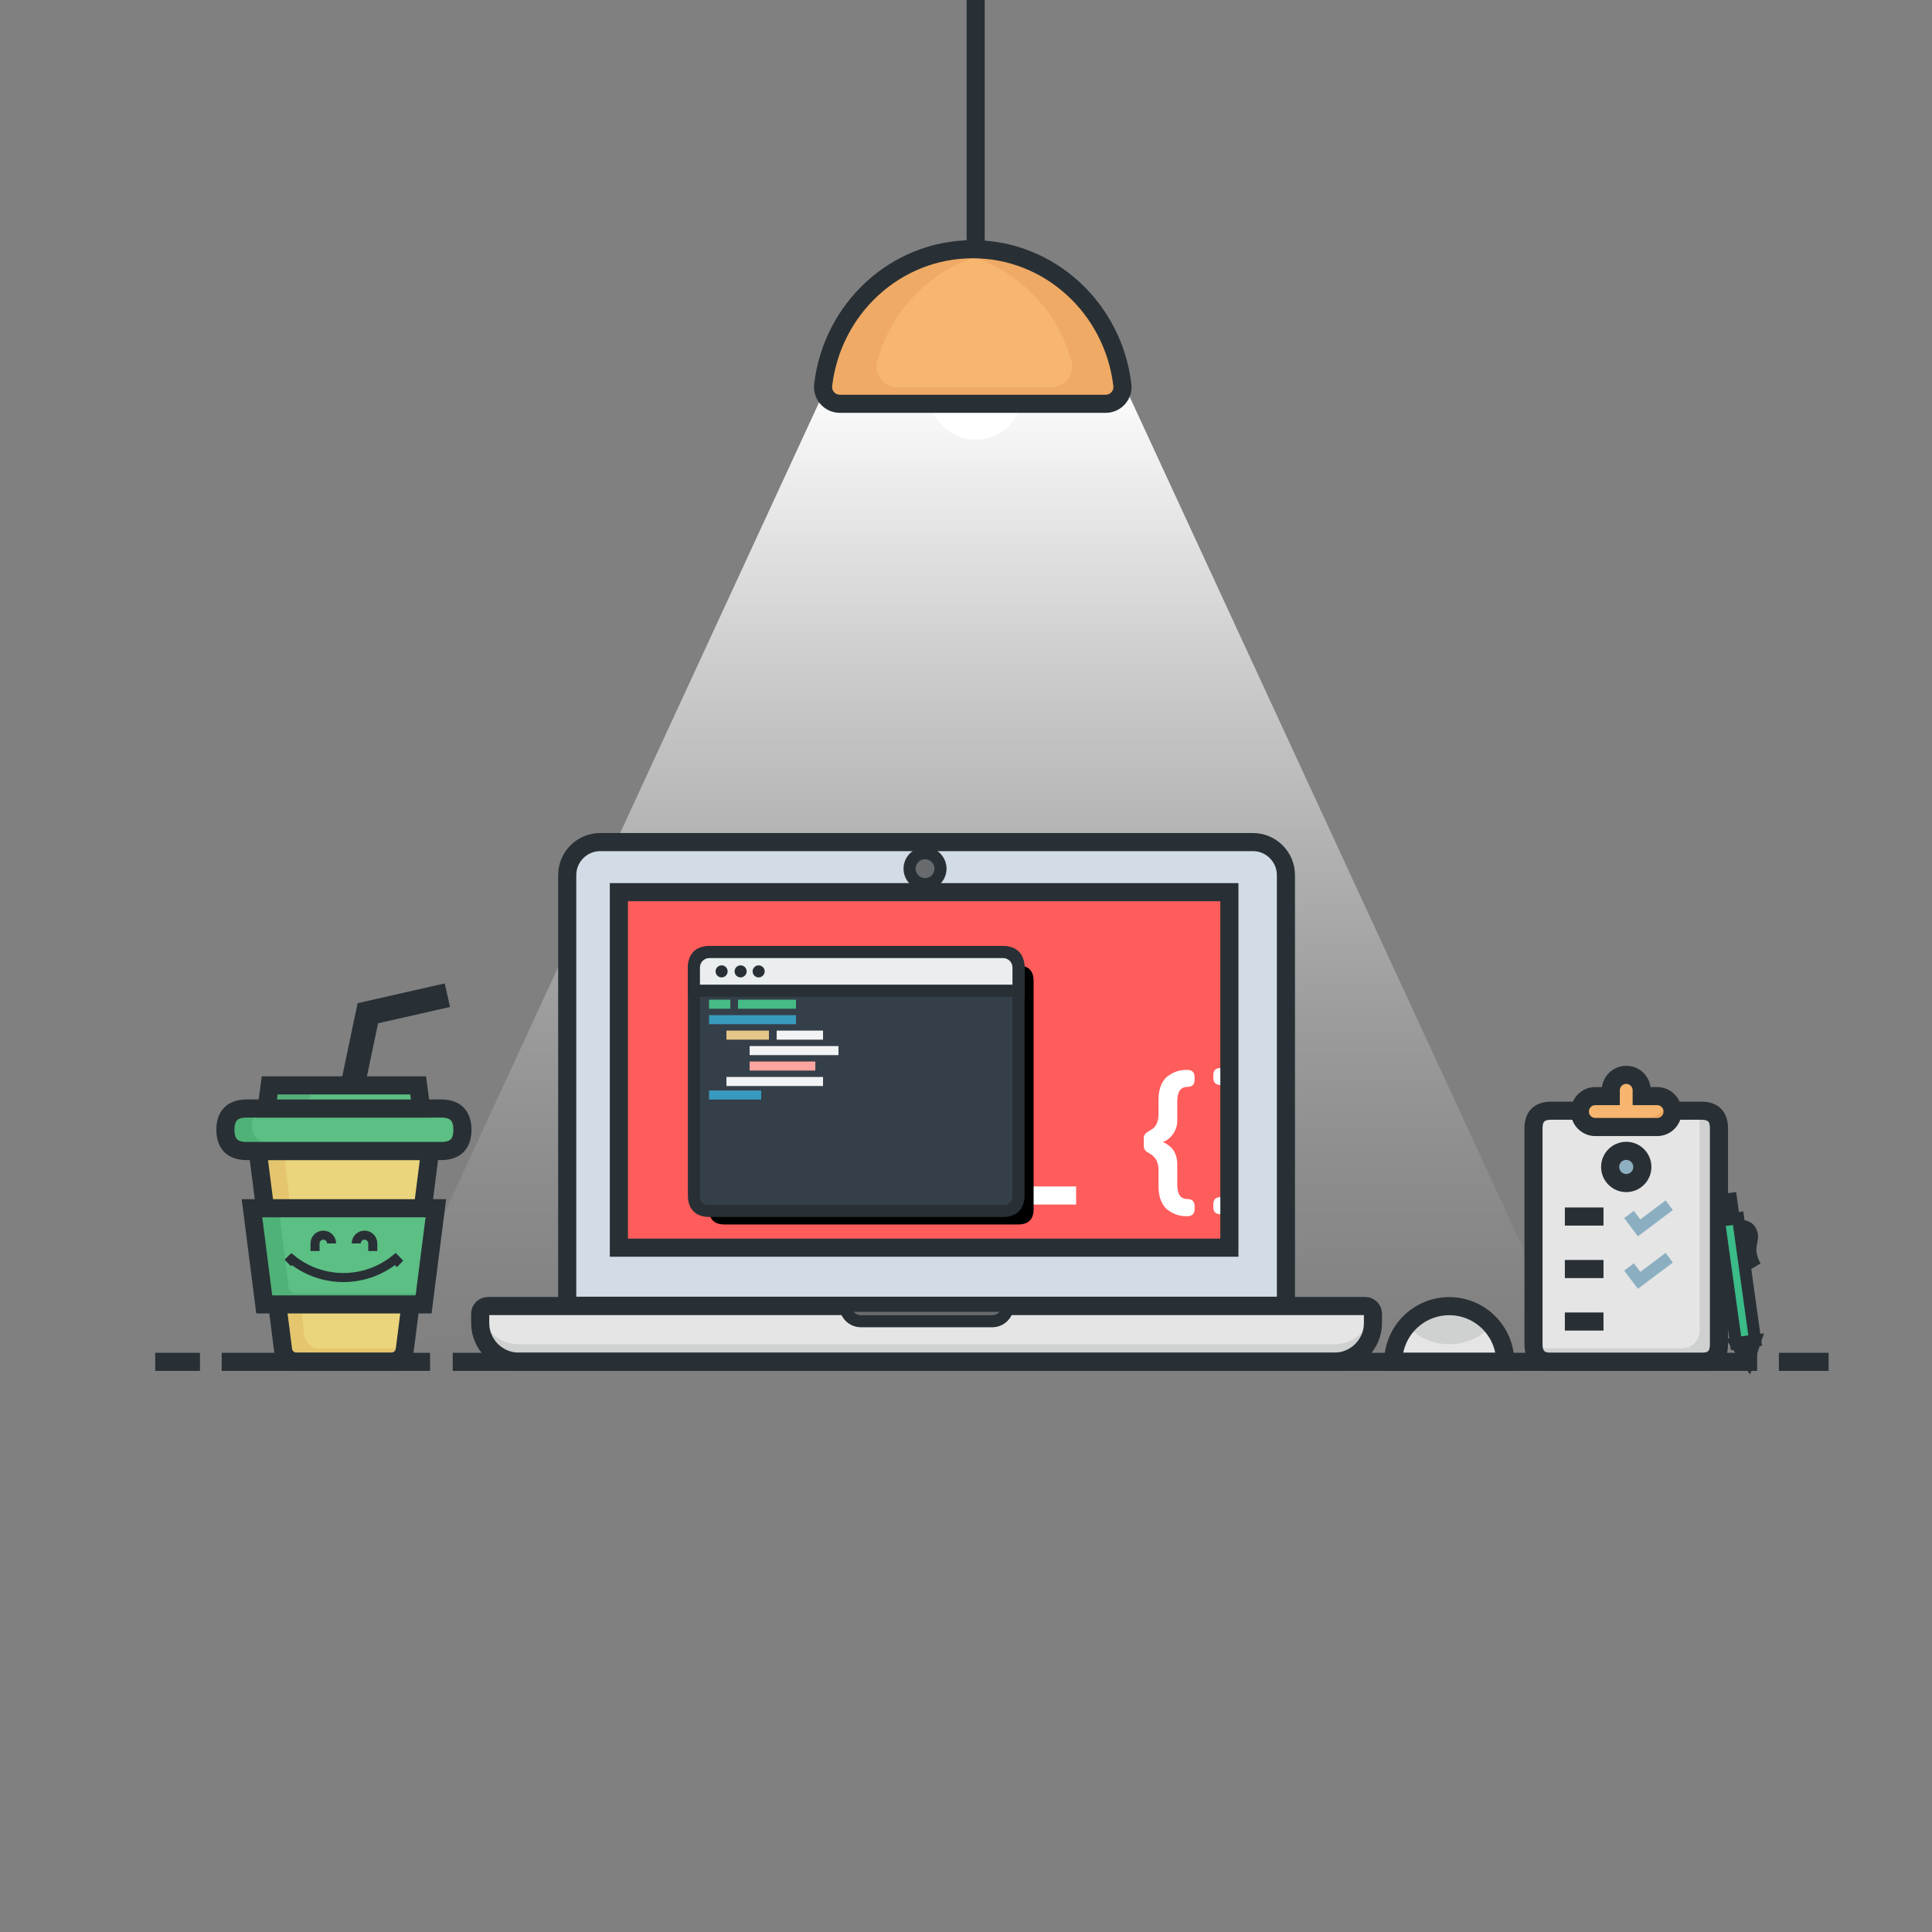 <?xml version="1.0" encoding="UTF-8" standalone="no"?>
<!DOCTYPE svg PUBLIC "-//W3C//DTD SVG 1.1//EN" "http://www.w3.org/Graphics/SVG/1.1/DTD/svg11.dtd">
<svg version="1.1" xmlns="http://www.w3.org/2000/svg" xmlns:xlink="http://www.w3.org/1999/xlink" preserveAspectRatio="xMidYMid meet" viewBox="0 0 640 640" width="640" height="640"><rect x="0" y="0" width="640" height="640" fill="#808080" stroke="none"/><defs><path d="M125.47 449L273.29 129.07L373.12 129.07L520.94 449L520.94 449L125.47 449Z" id="b2zkYnB7VE"></path><linearGradient id="gradientb34GH8ijOW" gradientUnits="userSpaceOnUse" x1="323.2" y1="124.62" x2="323.2" y2="460.29"><stop style="stop-color: #ffffff;stop-opacity: 1" offset="0%"></stop><stop style="stop-color: #ffffff;stop-opacity: 0.864" offset="9.3%"></stop><stop style="stop-color: #ffffff;stop-opacity: 0.605" offset="28.4%"></stop><stop style="stop-color: #ffffff;stop-opacity: 0.389" offset="46.6%"></stop><stop style="stop-color: #ffffff;stop-opacity: 0.221" offset="63.3%"></stop><stop style="stop-color: #ffffff;stop-opacity: 0.1" offset="78.4%"></stop><stop style="stop-color: #ffffff;stop-opacity: 0.026" offset="91.1%"></stop><stop style="stop-color: #ffffff;stop-opacity: 0" offset="100%"></stop></linearGradient><path d="" id="aGFFiH9D1"></path><path d="" id="a3XRGY7Tjp"></path><path d="M116.84 359.54L121.85 335.65L148.2 329.67" id="a8Oajx0QWC"></path><path d="M415.03 278.95C421.07 278.95 425.98 283.85 425.98 289.9C425.98 299.41 425.98 346.96 425.98 432.55L187.9 432.55C187.9 346.96 187.9 299.41 187.9 289.9C187.9 283.85 192.8 278.95 198.85 278.95C198.85 278.95 393.41 278.95 415.03 278.95Z" id="a15l8uHvm"></path><path d="M415.03 278.95C421.07 278.95 425.98 283.85 425.98 289.9C425.98 299.41 425.98 346.96 425.98 432.55L187.9 432.55C187.9 346.96 187.9 299.41 187.9 289.9C187.9 283.85 192.8 278.95 198.85 278.95C198.85 278.95 393.41 278.95 415.03 278.95Z" id="a1yMMNXBxx"></path><path d="M408.06 414.81C408.06 414.81 408.06 414.81 408.06 414.81C286.71 414.81 219.3 414.81 205.82 414.81C205.82 414.81 205.82 414.81 205.82 414.81C205.82 344.15 205.82 304.9 205.82 297.05C205.82 297.05 205.82 297.05 205.82 297.05C327.16 297.05 394.58 297.05 408.06 297.05C408.06 297.05 408.06 297.05 408.06 297.05C408.06 367.7 408.06 406.96 408.06 414.81Z" id="e1miLCKxX"></path><path d="M323.2 396.02L356.48 396.02" id="n56xOC0hsE"></path><path d="M407.25 361.43C407.25 360.69 407.25 354.83 407.25 354.09C406.55 353.89 405.82 353.78 405.09 353.78C405.01 353.78 404.41 353.78 404.34 353.78C402.73 353.78 401.92 354.58 401.92 356.19C401.92 356.71 401.92 357 401.92 357.06C401.92 358.61 402.73 359.41 404.34 359.41C405.66 359.33 406.86 360.16 407.25 361.43Z" id="d1iSrpBGZN"></path><path d="M407.25 394.56C406.85 395.81 405.65 396.64 404.34 396.55C402.73 396.55 401.92 397.36 401.92 398.97C401.92 399.48 401.92 399.77 401.92 399.83C401.92 401.44 402.73 402.24 404.34 402.24C404.79 402.24 405.04 402.24 405.09 402.24C405.82 402.24 406.55 402.14 407.25 401.93C407.25 400.45 407.25 396.03 407.25 394.56Z" id="a1LL9uyMbD"></path><path d="M407.25 413.3C407.25 413.3 407.25 413.3 407.25 413.3C285.91 413.3 218.49 413.3 205.01 413.3C205.01 413.3 205.01 413.3 205.01 413.3C205.01 342.65 205.01 303.39 205.01 295.54C205.01 295.54 205.01 295.54 205.01 295.54C326.35 295.54 393.77 295.54 407.25 295.54C407.25 295.54 407.25 295.54 407.25 295.54C407.25 366.2 407.25 405.45 407.25 413.3Z" id="aQdTEOkHu"></path><path d="M452.25 432.64C453.67 432.64 454.81 433.79 454.81 435.2C454.81 435.51 454.81 437.96 454.81 438.27C454.81 445.34 449.08 451.07 442.01 451.07C415 451.07 198.88 451.07 171.87 451.07C164.8 451.07 159.07 445.34 159.07 438.27C159.07 437.96 159.07 435.51 159.07 435.2C159.07 433.79 160.21 432.64 161.63 432.64C219.75 432.64 423.19 432.64 452.25 432.64Z" id="bXY7biye"></path><path d="M171.86 445.3C165.52 445.3 160.14 440.65 159.22 434.37C159.12 434.63 159.07 434.92 159.07 435.2C159.07 435.51 159.07 437.96 159.07 438.27C159.07 445.34 164.8 451.07 171.87 451.07C171.87 451.07 171.87 451.07 171.87 451.07C198.88 451.07 415 451.07 442.01 451.07C449.08 451.07 454.81 445.34 454.81 438.27C454.81 437.96 454.81 435.51 454.81 435.2C454.81 434.92 454.76 434.63 454.66 434.37C453.74 440.65 448.36 445.3 442.01 445.3C387.98 445.3 198.88 445.3 171.86 445.3Z" id="ca5CiwCuw"></path><path d="M452.25 432.64C453.67 432.64 454.81 433.79 454.81 435.2C454.81 435.51 454.81 437.96 454.81 438.27C454.81 445.34 449.08 451.07 442.01 451.07C415 451.07 198.88 451.07 171.87 451.07C164.8 451.07 159.07 445.34 159.07 438.27C159.07 437.96 159.07 435.51 159.07 435.2C159.07 433.79 160.21 432.64 161.63 432.64C219.75 432.64 423.19 432.64 452.25 432.64Z" id="i3AbLIeM3l"></path><path d="M333.82 432.55C333.82 432.55 333.82 432.55 333.82 432.55C333.82 435.37 331.53 437.67 328.7 437.67C324.35 437.67 289.53 437.67 285.18 437.67C282.35 437.67 280.06 435.37 280.06 432.55C280.06 432.55 280.06 432.55 280.06 432.55L333.82 432.55Z" id="a3Mj8TIXUw"></path><path d="M333.82 432.55C333.82 432.55 333.82 432.55 333.82 432.55C333.82 435.37 331.53 437.67 328.7 437.67C324.35 437.67 289.53 437.67 285.18 437.67C282.35 437.67 280.06 435.37 280.06 432.55C280.06 432.55 280.06 432.55 280.06 432.55L333.82 432.55Z" id="b5vLOUxN9"></path><path d="M306.43 282.64C303.61 282.64 301.31 284.93 301.31 287.76C301.31 290.58 303.61 292.88 306.43 292.88C309.26 292.88 311.55 290.58 311.55 287.76C311.55 284.93 309.26 282.64 306.43 282.64Z" id="bfBoTXUl"></path><path d="M306.43 282.64C303.61 282.64 301.31 284.93 301.31 287.76C301.31 290.58 303.61 292.88 306.43 292.88C309.26 292.88 311.55 290.58 311.55 287.76C311.55 284.93 309.26 282.64 306.43 282.64Z" id="a3KckbKfFw"></path><path d="M129.64 451.06C131.89 451.06 133.79 449.39 134.08 447.15C134.64 442.76 137.44 420.81 142.47 381.29L85.38 381.29C90.41 420.81 93.21 442.76 93.77 447.15C94.06 449.39 95.96 451.06 98.21 451.06C104.5 451.06 126.49 451.06 129.64 451.06Z" id="b1cp1k9YX2"></path><path d="M94.11 381.3C98.11 417.79 100.33 438.06 100.77 442.12C101.05 444.71 103.24 446.67 105.85 446.67C107.74 446.67 117.17 446.67 134.14 446.67C134.11 446.96 134.09 447.12 134.08 447.15C133.8 449.39 131.89 451.06 129.64 451.06C126.5 451.06 101.36 451.06 98.22 451.06C95.96 451.06 94.06 449.39 93.77 447.15C93.21 442.76 90.41 420.81 85.38 381.3L94.11 381.3Z" id="d13AJrNRZK"></path><path d="M129.64 451.06C131.89 451.06 133.79 449.39 134.08 447.15C134.64 442.76 137.44 420.81 142.47 381.29L85.38 381.29C90.41 420.81 93.21 442.76 93.77 447.15C94.06 449.39 95.96 451.06 98.21 451.06C104.5 451.06 126.49 451.06 129.64 451.06Z" id="cnRExMc0u"></path><path d="M144.38 400.25L83.47 400.25L87.53 432.1L140.32 432.1L140.32 432.1L144.38 400.25Z" id="c1cIdWFjGj"></path><path d="M144.38 400.25L83.47 400.25L87.53 432.1L140.32 432.1L140.32 432.1L144.38 400.25Z" id="ah3sfexIs"></path><path d="M140.07 428.42L143.47 400.25L92.39 400.25C94.28 415.82 95.32 424.46 95.53 426.19C95.69 427.47 96.77 428.42 98.05 428.42C103.66 428.42 117.66 428.42 140.07 428.42Z" id="e3Ck7JYnFA"></path><path d="M144.38 400.25L83.47 400.25L87.53 432.1L140.32 432.1L140.32 432.1L144.38 400.25Z" id="ahuoN9mLG"></path><path d="M81.71 381.29C77.01 381.29 74.67 378.95 74.67 374.25C74.67 374.25 74.67 374.25 74.67 374.25C74.67 369.56 77.01 367.21 81.71 367.21C120.37 367.21 141.85 367.21 146.14 367.21C150.83 367.21 153.18 369.56 153.18 374.25C153.18 374.25 153.18 374.25 153.18 374.25C153.18 378.95 150.83 381.29 146.14 381.29C107.48 381.29 86 381.29 81.71 381.29Z" id="cRWW07GRu"></path><path d="M81.71 381.29C77.01 381.29 74.67 378.95 74.67 374.25C74.67 374.25 74.67 374.25 74.67 374.25C74.67 369.56 77.01 367.21 81.71 367.21C120.37 367.21 141.85 367.21 146.14 367.21C150.83 367.21 153.18 369.56 153.18 374.25C153.18 374.25 153.18 374.25 153.18 374.25C153.18 378.95 150.83 381.29 146.14 381.29C107.48 381.29 86 381.29 81.71 381.29Z" id="a3ej7iOXM"></path><path d="M88.99 378.25C85.31 378.25 83.47 376.41 83.47 372.73C83.47 372.73 83.47 372.73 83.47 372.73C83.47 369.05 85.31 367.21 88.99 367.21C124.19 367.21 143.75 367.21 147.66 367.21C151.34 367.21 153.18 369.05 153.18 372.73C153.18 372.73 153.18 372.73 153.18 372.73C153.18 376.41 151.34 378.25 147.66 378.25C112.46 378.25 92.9 378.25 88.99 378.25Z" id="kbzUbkOYy"></path><path d="M81.71 381.29C77.01 381.29 74.67 378.95 74.67 374.25C74.67 374.25 74.67 374.25 74.67 374.25C74.67 369.56 77.01 367.21 81.71 367.21C120.37 367.21 141.85 367.21 146.14 367.21C150.83 367.21 153.18 369.56 153.18 374.25C153.18 374.25 153.18 374.25 153.18 374.25C153.18 378.95 150.83 381.29 146.14 381.29C107.48 381.29 86 381.29 81.71 381.29Z" id="bjKZy181p"></path><path d="M139.52 367.22L138.51 359.54L89.34 359.54L88.32 367.22L88.32 367.22L139.52 367.22Z" id="c2anHXdH09"></path><path d="M104.36 359.54L100.8 367.22L88.32 367.22L89.34 359.54L89.34 359.54L104.36 359.54Z" id="cftiFZOFO"></path><path d="M139.52 367.22L138.51 359.54L89.34 359.54L88.32 367.22L88.32 367.22L139.52 367.22Z" id="ahpI2epFt"></path><path d="" id="am8Cap5sz"></path><path d="M461.53 451.13C461.59 440.88 469.94 432.62 480.19 432.68C490.35 432.74 498.57 440.97 498.63 451.13C491.21 451.13 468.95 451.13 461.53 451.13Z" id="croqmoLmZ"></path><path d="M494.14 439.04C487.47 431.27 475.77 430.38 468 437.05C467.29 437.66 466.63 438.32 466.01 439.04C469.58 443.05 474.71 445.32 480.08 445.27C485.45 445.32 490.58 443.05 494.14 439.04Z" id="a2BXG8DjIZ"></path><path d="M461.53 451.13C461.59 440.88 469.94 432.62 480.19 432.68C490.35 432.74 498.57 440.97 498.63 451.13C491.21 451.13 468.95 451.13 461.53 451.13Z" id="b2yxNq9Hwl"></path><path d="M337.28 319.86C340.7 319.86 342.4 321.57 342.4 324.98C342.4 370.29 342.4 395.46 342.4 400.49C342.4 403.91 340.7 405.62 337.28 405.62C278.92 405.62 246.49 405.62 240.01 405.62C236.59 405.62 234.88 403.91 234.88 400.49C234.88 355.19 234.88 330.02 234.88 324.98C234.88 321.57 236.59 319.86 240.01 319.86C298.37 319.86 330.79 319.86 337.28 319.86Z" id="b8mSwQ2Sk"></path><path d="M332.27 315.38C335.68 315.38 337.39 317.09 337.39 320.5C337.39 365.81 337.39 390.98 337.39 396.01C337.39 399.43 335.68 401.14 332.27 401.14C273.9 401.14 241.48 401.14 235 401.14C231.58 401.14 229.87 399.43 229.87 396.01C229.87 350.71 229.87 325.54 229.87 320.5C229.87 317.09 231.58 315.38 235 315.38C293.36 315.38 325.78 315.38 332.27 315.38Z" id="e2VfD2OuJ3"></path><path d="M332.27 315.38C335.68 315.38 337.39 317.09 337.39 320.5C337.39 365.81 337.39 390.98 337.39 396.01C337.39 399.43 335.68 401.14 332.27 401.14C273.9 401.14 241.48 401.14 235 401.14C231.58 401.14 229.87 399.43 229.87 396.01C229.87 350.71 229.87 325.54 229.87 320.5C229.87 317.09 231.58 315.38 235 315.38C293.36 315.38 325.78 315.38 332.27 315.38Z" id="c2QeX2bkm2"></path><path d="M332.27 315.38C335.1 315.38 337.39 317.67 337.39 320.5C337.39 320.5 337.39 320.5 337.39 320.5C337.39 321.02 337.39 323.57 337.39 328.18L229.87 328.18C229.87 323.57 229.87 321.02 229.87 320.5C229.87 317.67 232.17 315.38 235 315.38C235 315.38 322.54 315.38 332.27 315.38Z" id="cb7PcyZNy"></path><path d="M332.27 315.38C335.1 315.38 337.39 317.67 337.39 320.5C337.39 320.5 337.39 320.5 337.39 320.5C337.39 321.02 337.39 323.57 337.39 328.18L229.87 328.18C229.87 323.57 229.87 321.02 229.87 320.5C229.87 317.67 232.17 315.38 235 315.38C235 315.38 322.54 315.38 332.27 315.38Z" id="e3yJhtLtT8"></path><path d="M239.04 319.78C237.94 319.78 237.04 320.68 237.04 321.78C237.04 322.88 237.94 323.78 239.04 323.78C240.15 323.78 241.04 322.88 241.04 321.78C241.04 320.68 240.15 319.78 239.04 319.78Z" id="bk3XrEoHj"></path><path d="M245.34 319.78C244.23 319.78 243.34 320.68 243.34 321.78C243.34 322.88 244.23 323.78 245.34 323.78C246.44 323.78 247.34 322.88 247.34 321.78C247.34 320.68 246.44 319.78 245.34 319.78Z" id="d38CUbxFfB"></path><path d="M251.31 319.78C250.21 319.78 249.31 320.68 249.31 321.78C249.31 322.88 250.21 323.78 251.31 323.78C252.42 323.78 253.31 322.88 253.31 321.78C253.31 320.68 252.42 319.78 251.31 319.78Z" id="a1xa5FfvAo"></path><path d="M234.88 332.66L241.92 332.66" id="bfMJGhNqf"></path><path d="M244.48 332.66L263.68 332.66" id="aq65RGfiq"></path><path d="M234.88 337.78L263.68 337.78" id="a1QmFJYiTB"></path><path d="M240.64 342.9L254.72 342.9" id="c198hZD8rC"></path><path d="M257.28 342.9L272.64 342.9" id="gzYhJoHUM"></path><path d="M248.32 348.02L277.76 348.02" id="kIhUDqn2V"></path><path d="M248.32 353.14L270.08 353.14" id="j1pcKApxEo"></path><path d="M240.64 358.26L272.64 358.26" id="a342Fq52zG"></path><path d="M234.88 362.74L252.16 362.74" id="c1v27Yi0Wu"></path><path d="M383.77 387.53C383.77 385 382.79 383.22 380.84 382.13C379.46 381.38 378.88 380.81 378.88 379.49C378.88 379.26 378.88 377.47 378.88 377.25C378.88 375.69 379.57 375.35 380.78 374.54C382.79 373.68 383.77 371.84 383.77 369.08C383.77 368.59 383.77 364.68 383.77 364.2C383.77 360.29 385.21 357.41 387.28 356.2C388.83 355.1 390.67 354.48 392.57 354.42C392.64 354.42 393.24 354.42 393.31 354.42C394.92 354.42 395.73 355.23 395.73 356.84C395.73 357.35 395.73 357.64 395.73 357.7C395.73 359.25 394.92 360.05 393.31 360.05C391.07 360.05 389.98 361.66 389.98 364.94C389.98 365.54 389.98 370.37 389.98 370.98C390.1 373.97 388.46 376.75 385.78 378.1C385.75 378.12 385.58 378.17 385.27 378.28C385.27 378.35 385.27 378.38 385.27 378.39C385.86 378.57 386.4 378.86 386.88 379.26C388.31 380.12 389.98 382.13 389.98 385.64C389.98 386.31 389.98 391.69 389.98 392.36C389.98 395.58 391.07 397.19 393.31 397.19C394.92 397.19 395.73 398 395.73 399.61C395.73 400.12 395.73 400.41 395.73 400.47C395.73 402.08 394.92 402.88 393.31 402.88C392.87 402.88 392.62 402.88 392.57 402.88C390.67 402.83 388.83 402.2 387.28 401.1C385.21 399.89 383.77 396.96 383.77 393.11C383.77 391.99 383.77 388.65 383.77 387.53Z" id="f1zb6tJklB"></path><path d="" id="b63fKXicLy"></path><path d="M95.31 418.36C96.08 417.61 96.51 417.19 96.59 417.11C106.6 425.23 120.93 425.23 130.94 417.11C131.04 417.22 131.58 417.74 132.54 418.68" id="ctq8LFtKr"></path><path d="M109.84 411.9C109.84 410.39 108.61 409.16 107.1 409.16C107.1 409.16 107.1 409.16 107.1 409.16C105.59 409.16 104.36 410.39 104.36 411.9C104.36 412.07 104.36 412.91 104.36 414.41" id="c313uAJiX9"></path><path d="M118.01 411.9C118.01 410.39 119.23 409.16 120.75 409.16C120.75 409.16 120.75 409.16 120.75 409.16C122.26 409.16 123.49 410.39 123.49 411.9C123.49 412.07 123.49 412.91 123.49 414.41" id="a1eiwEvmGA"></path><path d="M563.61 367.93C567.49 367.93 569.43 369.87 569.43 373.75C569.43 416.68 569.43 440.53 569.43 445.3C569.43 449.19 567.49 451.13 563.61 451.13C533.74 451.13 517.14 451.13 513.82 451.13C509.94 451.13 507.99 449.19 507.99 445.3C507.99 402.37 507.99 378.52 507.99 373.75C507.99 369.87 509.94 367.93 513.82 367.93C543.69 367.93 560.29 367.93 563.61 367.93Z" id="a1bZUaIxjV"></path><path d="M562.87 367.93C562.98 368.37 563.03 368.82 563.03 369.27C563.03 376.43 563.03 433.67 563.03 440.82C563.03 444.04 560.43 446.65 557.21 446.65C557.21 446.65 557.21 446.65 557.21 446.65C552.31 446.65 513.07 446.65 508.16 446.65C508.78 449.27 511.13 451.12 513.82 451.13C518.8 451.13 558.63 451.13 563.61 451.13C566.83 451.13 569.44 448.52 569.44 445.3C569.44 445.3 569.44 445.3 569.44 445.3C569.44 438.15 569.44 380.91 569.44 373.75C569.44 370.53 566.83 367.93 563.61 367.93C563.61 367.93 563.61 367.93 563.61 367.93C563.61 367.93 562.95 367.93 562.87 367.93Z" id="b4dVa4sajK"></path><path d="M563.61 367.93C567.49 367.93 569.43 369.87 569.43 373.75C569.43 416.68 569.43 440.53 569.43 445.3C569.43 449.19 567.49 451.13 563.61 451.13C533.74 451.13 517.14 451.13 513.82 451.13C509.94 451.13 507.99 449.19 507.99 445.3C507.99 402.37 507.99 378.52 507.99 373.75C507.99 369.87 509.94 367.93 513.82 367.93C543.69 367.93 560.29 367.93 563.61 367.93Z" id="a1cHwt7pY4"></path><path d="M543.83 363.1C543.83 361.95 543.83 361.31 543.83 361.18C543.83 358.35 541.54 356.06 538.71 356.06C535.89 356.06 533.59 358.35 533.59 361.18C533.59 361.31 533.59 361.95 533.59 363.1C530.52 363.1 528.82 363.1 528.47 363.1C525.65 363.1 523.35 365.39 523.35 368.22C523.35 371.05 525.65 373.34 528.47 373.34C530.52 373.34 546.91 373.34 548.95 373.34C551.78 373.34 554.07 371.05 554.07 368.22C554.07 365.39 551.78 363.1 548.95 363.1C548.27 363.1 546.56 363.1 543.83 363.1Z" id="c32TyTZdNp"></path><path d="M547.76 369.96C547.31 370.08 546.86 370.14 546.39 370.14C544.35 370.14 527.96 370.14 525.91 370.14C525.09 370.14 524.27 369.94 523.54 369.55C524.14 371.78 526.16 373.34 528.47 373.34C530.52 373.34 546.91 373.34 548.95 373.34C551.78 373.34 554.07 371.04 554.07 368.21C554.07 366.31 553.01 364.57 551.33 363.69C552.08 366.41 550.48 369.21 547.76 369.96Z" id="c1HfWv1ekM"></path><path d="M541.27 359.9C542.71 359.9 543.51 359.9 543.67 359.9C543.31 358.5 542.37 357.32 541.09 356.65C541.21 357.08 541.27 357.53 541.27 357.98C541.27 358.23 541.27 358.87 541.27 359.9Z" id="bPVXYsVq7"></path><path d="M543.83 363.1C543.83 361.95 543.83 361.31 543.83 361.18C543.83 358.35 541.54 356.06 538.71 356.06C535.89 356.06 533.59 358.35 533.59 361.18C533.59 361.31 533.59 361.95 533.59 363.1C530.52 363.1 528.82 363.1 528.47 363.1C525.65 363.1 523.35 365.39 523.35 368.22C523.35 371.05 525.65 373.34 528.47 373.34C530.52 373.34 546.91 373.34 548.95 373.34C551.78 373.34 554.07 371.05 554.07 368.22C554.07 365.39 551.78 363.1 548.95 363.1C548.27 363.1 546.56 363.1 543.83 363.1Z" id="aiDBnR7bf"></path><path d="M538.71 381.23C535.77 381.23 533.38 383.62 533.38 386.57C533.38 389.51 535.77 391.9 538.71 391.9C541.66 391.9 544.05 389.51 544.05 386.57C544.05 383.62 541.66 381.23 538.71 381.23Z" id="g27J7D1a4R"></path><path d="M538.71 381.23C535.77 381.23 533.38 383.62 533.38 386.57C533.38 389.51 535.77 391.9 538.71 391.9C541.66 391.9 544.05 389.51 544.05 386.57C544.05 383.62 541.66 381.23 538.71 381.23Z" id="a1pTmT7IiA"></path><path d="M518.38 402.99L531.18 402.99" id="c7oAYPPeY4"></path><path d="M518.38 420.38L531.18 420.38" id="a2L4lun7I"></path><path d="M518.38 437.77L531.18 437.77" id="b1VozY6rSZ"></path><path d="M539.63 402.31L542.97 406.75L552.96 399.24" id="b1H67GLB1P"></path><path d="M539.63 419.69L542.97 424.13L552.96 416.63" id="g2MvgzDrVh"></path><path d="M575.77 403.54C575.77 403.54 575.77 403.54 575.77 403.54C579.16 427.88 581.04 441.4 581.42 444.11C581.42 444.11 581.42 444.11 581.42 444.11C577.61 444.64 575.5 444.93 575.08 444.99C575.08 444.99 575.08 444.99 575.08 444.99C571.69 420.65 569.81 407.13 569.43 404.42C569.43 404.42 569.43 404.42 569.43 404.42C573.24 403.89 575.35 403.6 575.77 403.54Z" id="g66Fk8iadQ"></path><path d="M575.77 403.54C575.77 403.54 575.77 403.54 575.77 403.54C579.16 427.88 581.04 441.4 581.42 444.11C581.42 444.11 581.42 444.11 581.42 444.11C577.61 444.64 575.5 444.93 575.08 444.99C575.08 444.99 575.08 444.99 575.08 444.99C571.69 420.65 569.81 407.13 569.43 404.42C569.43 404.42 569.43 404.42 569.43 404.42C573.24 403.89 575.35 403.6 575.77 403.54Z" id="atUR4o8mu"></path><path d="M575.08 444.99L579.13 450.89L581.42 444.11L581.42 444.11L575.08 444.99Z" id="e1qgvvVlhe"></path><path d="M575.08 444.99L579.13 450.89L581.42 444.11L581.42 444.11L575.08 444.99Z" id="d1n7XdwRuK"></path><path d="M573.43 397.1C573.43 397.1 573.43 397.1 573.43 397.1C573.96 400.9 574.26 403.01 574.31 403.43C574.31 403.43 574.31 403.43 574.31 403.43C572.03 403.75 570.77 403.93 570.51 403.96C570.51 403.96 570.51 403.96 570.51 403.96C569.98 400.16 569.69 398.05 569.63 397.63C569.63 397.63 569.63 397.63 569.63 397.63C571.91 397.31 573.18 397.13 573.43 397.1Z" id="dYDRgclwx"></path><path d="M573.43 397.1C573.43 397.1 573.43 397.1 573.43 397.1C573.96 400.9 574.26 403.01 574.31 403.43C574.31 403.43 574.31 403.43 574.31 403.43C572.03 403.75 570.77 403.93 570.51 403.96C570.51 403.96 570.51 403.96 570.51 403.96C569.98 400.16 569.69 398.05 569.63 397.63C569.63 397.63 569.63 397.63 569.63 397.63C571.91 397.31 573.18 397.13 573.43 397.1Z" id="dwJTyRNPp"></path><path d="M581.5 419.55C580.79 418.37 580.28 417.07 580 415.72C579.29 412.24 581.04 410.25 580.1 408.28C579.72 407.49 579.54 406.41 576.71 406" id="h3xTil5yLJ"></path><path d="M589.28 451.13L605.76 451.13" id="c2pjkBhFpj"></path><path d="M149.97 451.13L582.08 451.13" id="b3wHt1nE8O"></path><path d="M73.44 451.13L142.47 451.13" id="j1CdAD2zfU"></path><path d="M51.41 451.13L66.24 451.13" id="c1Dxdahm7a"></path><path d="M323.2 114.93C314.72 114.93 307.84 121.81 307.84 130.29C307.84 138.78 314.72 145.65 323.2 145.65C331.69 145.65 338.56 138.78 338.56 130.29C338.56 121.81 331.69 114.93 323.2 114.93Z" id="d2AZTFqDkG"></path><path d="M279.11 133.76C276.06 133.75 273.59 131.27 273.6 128.22C273.61 128 273.62 127.78 273.65 127.56C276.63 102.21 297.68 82.56 323.2 82.56C348.73 82.56 369.78 102.21 372.76 127.56C373.14 130.58 370.99 133.34 367.96 133.72C367.74 133.75 367.52 133.76 367.3 133.76C349.66 133.76 296.75 133.76 279.11 133.76Z" id="a1cYbhO1Aq"></path><path d="M330.88 83.16C330.72 83.14 330.55 83.12 330.39 83.1C329.8 83.01 329.22 82.93 328.63 82.87C328.36 82.84 328.1 82.81 327.83 82.79C327.34 82.74 326.85 82.7 326.36 82.67C326.08 82.65 325.8 82.63 325.51 82.62C324.75 82.58 323.98 82.56 323.21 82.56C322.44 82.56 321.67 82.58 320.91 82.62C320.56 82.64 320.21 82.66 319.86 82.69C319.48 82.71 319.11 82.74 318.73 82.78C318.27 82.82 317.81 82.87 317.35 82.92C317.13 82.95 316.91 82.98 316.69 83.01C293.63 86.1 275.52 105.3 273.48 129.25C273.28 131.53 274.96 133.54 277.24 133.74C277.36 133.75 277.48 133.76 277.6 133.76C286.72 133.76 359.69 133.76 368.81 133.76C371.09 133.77 372.94 131.92 372.95 129.64C372.95 129.54 372.95 129.43 372.94 129.32C370.96 105.74 353.41 86.73 330.88 83.16C330.88 83.16 330.88 83.16 330.88 83.16ZM322.73 85.2C338.47 90.7 350.5 103.57 354.92 119.63C355.91 123.31 353.74 127.09 350.07 128.08C349.48 128.24 348.86 128.32 348.25 128.32C343.15 128.32 302.35 128.32 297.25 128.32C293.45 128.33 290.35 125.26 290.34 121.46C290.34 120.84 290.42 120.23 290.58 119.63C295 103.58 307.02 90.71 322.73 85.2Z" id="a7nI4UO5bT"></path><path d="M278.19 133.76C275.12 133.75 272.64 131.25 272.64 128.18C272.65 127.96 272.66 127.74 272.69 127.51C275.69 102.18 296.73 82.56 322.24 82.56C347.75 82.56 368.79 102.18 371.79 127.51C372.17 130.56 370.01 133.34 366.96 133.72C366.74 133.75 366.51 133.76 366.29 133.76C348.67 133.76 295.81 133.76 278.19 133.76Z" id="dNqs4QOVZ"></path><path d="M323.2 0L323.2 82.56" id="awPIg3OWK"></path></defs><g><g><g><use xlink:href="#b2zkYnB7VE" opacity="1" fill="url(#gradientb34GH8ijOW)"></use><g><use xlink:href="#b2zkYnB7VE" opacity="1" fill-opacity="0" stroke="#000000" stroke-width="1" stroke-opacity="0"></use></g></g><g><use xlink:href="#aGFFiH9D1" opacity="1" fill="#000000" fill-opacity="0"></use><g><use xlink:href="#aGFFiH9D1" opacity="1" fill-opacity="0" stroke="#212728" stroke-width="6" stroke-opacity="1"></use></g></g><g><use xlink:href="#a3XRGY7Tjp" opacity="1" fill="#000000" fill-opacity="0"></use><g><use xlink:href="#a3XRGY7Tjp" opacity="1" fill-opacity="0" stroke="#212728" stroke-width="6" stroke-opacity="1"></use></g></g><g><use xlink:href="#a8Oajx0QWC" opacity="1" fill="#000000" fill-opacity="0"></use><g><use xlink:href="#a8Oajx0QWC" opacity="1" fill-opacity="0" stroke="#283035" stroke-width="8" stroke-opacity="1"></use></g></g><g><use xlink:href="#a15l8uHvm" opacity="1" fill="#d2dce6" fill-opacity="1"></use><g><use xlink:href="#a15l8uHvm" opacity="1" fill-opacity="0" stroke="#000000" stroke-width="1" stroke-opacity="0"></use></g></g><g><use xlink:href="#a1yMMNXBxx" opacity="1" fill="#000000" fill-opacity="0"></use><g><use xlink:href="#a1yMMNXBxx" opacity="1" fill-opacity="0" stroke="#283035" stroke-width="6" stroke-opacity="1"></use></g></g><g><use xlink:href="#e1miLCKxX" opacity="1" fill="#ff5c5c" fill-opacity="1"></use><g><use xlink:href="#e1miLCKxX" opacity="1" fill-opacity="0" stroke="#000000" stroke-width="1" stroke-opacity="0"></use></g></g><g><use xlink:href="#n56xOC0hsE" opacity="1" fill="#ffffff" fill-opacity="1"></use><g><use xlink:href="#n56xOC0hsE" opacity="1" fill-opacity="0" stroke="#ffffff" stroke-width="6" stroke-opacity="1"></use></g></g><g><use xlink:href="#d1iSrpBGZN" opacity="1" fill="#ffffff" fill-opacity="1"></use><g><use xlink:href="#d1iSrpBGZN" opacity="1" fill-opacity="0" stroke="#000000" stroke-width="1" stroke-opacity="0"></use></g></g><g><use xlink:href="#a1LL9uyMbD" opacity="1" fill="#ffffff" fill-opacity="1"></use><g><use xlink:href="#a1LL9uyMbD" opacity="1" fill-opacity="0" stroke="#000000" stroke-width="1" stroke-opacity="0"></use></g></g><g><use xlink:href="#aQdTEOkHu" opacity="1" fill="#000000" fill-opacity="0"></use><g><use xlink:href="#aQdTEOkHu" opacity="1" fill-opacity="0" stroke="#283035" stroke-width="6" stroke-opacity="1"></use></g></g><g><use xlink:href="#bXY7biye" opacity="1" fill="#e5e5e5" fill-opacity="1"></use><g><use xlink:href="#bXY7biye" opacity="1" fill-opacity="0" stroke="#000000" stroke-width="1" stroke-opacity="0"></use></g></g><g><use xlink:href="#ca5CiwCuw" opacity="1" fill="#cfd1d0" fill-opacity="1"></use><g><use xlink:href="#ca5CiwCuw" opacity="1" fill-opacity="0" stroke="#000000" stroke-width="1" stroke-opacity="0"></use></g></g><g><use xlink:href="#i3AbLIeM3l" opacity="1" fill="#000000" fill-opacity="0"></use><g><use xlink:href="#i3AbLIeM3l" opacity="1" fill-opacity="0" stroke="#283035" stroke-width="6" stroke-opacity="1"></use></g></g><g><use xlink:href="#a3Mj8TIXUw" opacity="1" fill="#686b6d" fill-opacity="1"></use><g><use xlink:href="#a3Mj8TIXUw" opacity="1" fill-opacity="0" stroke="#000000" stroke-width="1" stroke-opacity="0"></use></g></g><g><use xlink:href="#b5vLOUxN9" opacity="1" fill="#000000" fill-opacity="0"></use><g><use xlink:href="#b5vLOUxN9" opacity="1" fill-opacity="0" stroke="#283035" stroke-width="4" stroke-opacity="1"></use></g></g><g><use xlink:href="#bfBoTXUl" opacity="1" fill="#686b6d" fill-opacity="1"></use><g><use xlink:href="#bfBoTXUl" opacity="1" fill-opacity="0" stroke="#000000" stroke-width="1" stroke-opacity="0"></use></g></g><g><use xlink:href="#a3KckbKfFw" opacity="1" fill="#000000" fill-opacity="0"></use><g><use xlink:href="#a3KckbKfFw" opacity="1" fill-opacity="0" stroke="#283035" stroke-width="4" stroke-opacity="1"></use></g></g><g><use xlink:href="#b1cp1k9YX2" opacity="1" fill="#ead57d" fill-opacity="1"></use><g><use xlink:href="#b1cp1k9YX2" opacity="1" fill-opacity="0" stroke="#000000" stroke-width="1" stroke-opacity="0"></use></g></g><g><use xlink:href="#d13AJrNRZK" opacity="1" fill="#e5c66e" fill-opacity="1"></use><g><use xlink:href="#d13AJrNRZK" opacity="1" fill-opacity="0" stroke="#000000" stroke-width="1" stroke-opacity="0"></use></g></g><g><use xlink:href="#cnRExMc0u" opacity="1" fill="#000000" fill-opacity="0"></use><g><use xlink:href="#cnRExMc0u" opacity="1" fill-opacity="0" stroke="#283035" stroke-width="6" stroke-opacity="1"></use></g></g><g><use xlink:href="#c1cIdWFjGj" opacity="1" fill="#5cbf84" fill-opacity="1"></use><g><use xlink:href="#c1cIdWFjGj" opacity="1" fill-opacity="0" stroke="#000000" stroke-width="1" stroke-opacity="0"></use></g></g><g><use xlink:href="#ah3sfexIs" opacity="1" fill="#4fb277" fill-opacity="1"></use><g><use xlink:href="#ah3sfexIs" opacity="1" fill-opacity="0" stroke="#000000" stroke-width="1" stroke-opacity="0"></use></g></g><g><use xlink:href="#e3Ck7JYnFA" opacity="1" fill="#5cbf84" fill-opacity="1"></use><g><use xlink:href="#e3Ck7JYnFA" opacity="1" fill-opacity="0" stroke="#000000" stroke-width="1" stroke-opacity="0"></use></g></g><g><use xlink:href="#ahuoN9mLG" opacity="1" fill="#000000" fill-opacity="0"></use><g><use xlink:href="#ahuoN9mLG" opacity="1" fill-opacity="0" stroke="#283035" stroke-width="6" stroke-opacity="1"></use></g></g><g><use xlink:href="#cRWW07GRu" opacity="1" fill="#5cbf84" fill-opacity="1"></use><g><use xlink:href="#cRWW07GRu" opacity="1" fill-opacity="0" stroke="#000000" stroke-width="1" stroke-opacity="0"></use></g></g><g><use xlink:href="#a3ej7iOXM" opacity="1" fill="#4fb277" fill-opacity="1"></use><g><use xlink:href="#a3ej7iOXM" opacity="1" fill-opacity="0" stroke="#000000" stroke-width="1" stroke-opacity="0"></use></g></g><g><use xlink:href="#kbzUbkOYy" opacity="1" fill="#5cbf84" fill-opacity="1"></use><g><use xlink:href="#kbzUbkOYy" opacity="1" fill-opacity="0" stroke="#000000" stroke-width="1" stroke-opacity="0"></use></g></g><g><use xlink:href="#bjKZy181p" opacity="1" fill="#000000" fill-opacity="0"></use><g><use xlink:href="#bjKZy181p" opacity="1" fill-opacity="0" stroke="#283035" stroke-width="6" stroke-opacity="1"></use></g></g><g><use xlink:href="#c2anHXdH09" opacity="1" fill="#5cbf84" fill-opacity="1"></use><g><use xlink:href="#c2anHXdH09" opacity="1" fill-opacity="0" stroke="#000000" stroke-width="1" stroke-opacity="0"></use></g></g><g><use xlink:href="#cftiFZOFO" opacity="1" fill="#54af79" fill-opacity="1"></use><g><use xlink:href="#cftiFZOFO" opacity="1" fill-opacity="0" stroke="#000000" stroke-width="1" stroke-opacity="0"></use></g></g><g><use xlink:href="#ahpI2epFt" opacity="1" fill="#000000" fill-opacity="0"></use><g><use xlink:href="#ahpI2epFt" opacity="1" fill-opacity="0" stroke="#283035" stroke-width="6" stroke-opacity="1"></use></g></g><g><use xlink:href="#am8Cap5sz" opacity="1" fill="#000000" fill-opacity="0"></use><g><use xlink:href="#am8Cap5sz" opacity="1" fill-opacity="0" stroke="#212728" stroke-width="6" stroke-opacity="1"></use></g></g><g><use xlink:href="#croqmoLmZ" opacity="1" fill="#e5e5e5" fill-opacity="1"></use><g><use xlink:href="#croqmoLmZ" opacity="1" fill-opacity="0" stroke="#000000" stroke-width="1" stroke-opacity="0"></use></g></g><g><use xlink:href="#a2BXG8DjIZ" opacity="1" fill="#cfd1d0" fill-opacity="1"></use><g><use xlink:href="#a2BXG8DjIZ" opacity="1" fill-opacity="0" stroke="#000000" stroke-width="1" stroke-opacity="0"></use></g></g><g><use xlink:href="#b2yxNq9Hwl" opacity="1" fill="#000000" fill-opacity="0"></use><g><use xlink:href="#b2yxNq9Hwl" opacity="1" fill-opacity="0" stroke="#283035" stroke-width="6" stroke-opacity="1"></use></g></g><g><use xlink:href="#b8mSwQ2Sk" opacity="1" fill="#000000" fill-opacity="1"></use><g><use xlink:href="#b8mSwQ2Sk" opacity="1" fill-opacity="0" stroke="#000000" stroke-width="1" stroke-opacity="0"></use></g></g><g><use xlink:href="#e2VfD2OuJ3" opacity="1" fill="#353f49" fill-opacity="1"></use><g><use xlink:href="#e2VfD2OuJ3" opacity="1" fill-opacity="0" stroke="#000000" stroke-width="1" stroke-opacity="0"></use></g></g><g><use xlink:href="#c2QeX2bkm2" opacity="1" fill="#000000" fill-opacity="0"></use><g><use xlink:href="#c2QeX2bkm2" opacity="1" fill-opacity="0" stroke="#283035" stroke-width="4" stroke-opacity="1"></use></g></g><g><use xlink:href="#cb7PcyZNy" opacity="1" fill="#eaeeef" fill-opacity="1"></use><g><use xlink:href="#cb7PcyZNy" opacity="1" fill-opacity="0" stroke="#000000" stroke-width="1" stroke-opacity="0"></use></g></g><g><use xlink:href="#e3yJhtLtT8" opacity="1" fill="#000000" fill-opacity="0"></use><g><use xlink:href="#e3yJhtLtT8" opacity="1" fill-opacity="0" stroke="#283035" stroke-width="4" stroke-opacity="1"></use></g></g><g><use xlink:href="#bk3XrEoHj" opacity="1" fill="#283035" fill-opacity="1"></use><g><use xlink:href="#bk3XrEoHj" opacity="1" fill-opacity="0" stroke="#000000" stroke-width="1" stroke-opacity="0"></use></g></g><g><use xlink:href="#d38CUbxFfB" opacity="1" fill="#283035" fill-opacity="1"></use><g><use xlink:href="#d38CUbxFfB" opacity="1" fill-opacity="0" stroke="#000000" stroke-width="1" stroke-opacity="0"></use></g></g><g><use xlink:href="#a1xa5FfvAo" opacity="1" fill="#283035" fill-opacity="1"></use><g><use xlink:href="#a1xa5FfvAo" opacity="1" fill-opacity="0" stroke="#000000" stroke-width="1" stroke-opacity="0"></use></g></g><g><use xlink:href="#bfMJGhNqf" opacity="1" fill="#000000" fill-opacity="0"></use><g><use xlink:href="#bfMJGhNqf" opacity="1" fill-opacity="0" stroke="#46bb86" stroke-width="3" stroke-opacity="1"></use></g></g><g><use xlink:href="#aq65RGfiq" opacity="1" fill="#000000" fill-opacity="0"></use><g><use xlink:href="#aq65RGfiq" opacity="1" fill-opacity="0" stroke="#46bb86" stroke-width="3" stroke-opacity="1"></use></g></g><g><use xlink:href="#a1QmFJYiTB" opacity="1" fill="#000000" fill-opacity="0"></use><g><use xlink:href="#a1QmFJYiTB" opacity="1" fill-opacity="0" stroke="#389abe" stroke-width="3" stroke-opacity="1"></use></g></g><g><use xlink:href="#c198hZD8rC" opacity="1" fill="#000000" fill-opacity="0"></use><g><use xlink:href="#c198hZD8rC" opacity="1" fill-opacity="0" stroke="#e5c689" stroke-width="3" stroke-opacity="1"></use></g></g><g><use xlink:href="#gzYhJoHUM" opacity="1" fill="#000000" fill-opacity="0"></use><g><use xlink:href="#gzYhJoHUM" opacity="1" fill-opacity="0" stroke="#f2f3f4" stroke-width="3" stroke-opacity="1"></use></g></g><g><use xlink:href="#kIhUDqn2V" opacity="1" fill="#000000" fill-opacity="0"></use><g><use xlink:href="#kIhUDqn2V" opacity="1" fill-opacity="0" stroke="#f2f3f4" stroke-width="3" stroke-opacity="1"></use></g></g><g><use xlink:href="#j1pcKApxEo" opacity="1" fill="#000000" fill-opacity="0"></use><g><use xlink:href="#j1pcKApxEo" opacity="1" fill-opacity="0" stroke="#ffa49f" stroke-width="3" stroke-opacity="1"></use></g></g><g><use xlink:href="#a342Fq52zG" opacity="1" fill="#000000" fill-opacity="0"></use><g><use xlink:href="#a342Fq52zG" opacity="1" fill-opacity="0" stroke="#f2f3f4" stroke-width="3" stroke-opacity="1"></use></g></g><g><use xlink:href="#c1v27Yi0Wu" opacity="1" fill="#000000" fill-opacity="0"></use><g><use xlink:href="#c1v27Yi0Wu" opacity="1" fill-opacity="0" stroke="#389abe" stroke-width="3" stroke-opacity="1"></use></g></g><g><use xlink:href="#f1zb6tJklB" opacity="1" fill="#ffffff" fill-opacity="1"></use><g><use xlink:href="#f1zb6tJklB" opacity="1" fill-opacity="0" stroke="#000000" stroke-width="1" stroke-opacity="0"></use></g></g><g><use xlink:href="#b63fKXicLy" opacity="1" fill="#000000" fill-opacity="0"></use><g><use xlink:href="#b63fKXicLy" opacity="1" fill-opacity="0" stroke="#212728" stroke-width="1" stroke-opacity="1"></use></g></g><g><use xlink:href="#ctq8LFtKr" opacity="1" fill="#000000" fill-opacity="0"></use><g><use xlink:href="#ctq8LFtKr" opacity="1" fill-opacity="0" stroke="#283035" stroke-width="3" stroke-opacity="1"></use></g></g><g><use xlink:href="#c313uAJiX9" opacity="1" fill="#000000" fill-opacity="0"></use><g><use xlink:href="#c313uAJiX9" opacity="1" fill-opacity="0" stroke="#283035" stroke-width="3" stroke-opacity="1"></use></g></g><g><use xlink:href="#a1eiwEvmGA" opacity="1" fill="#000000" fill-opacity="0"></use><g><use xlink:href="#a1eiwEvmGA" opacity="1" fill-opacity="0" stroke="#283035" stroke-width="3" stroke-opacity="1"></use></g></g><g><use xlink:href="#a1bZUaIxjV" opacity="1" fill="#e5e5e5" fill-opacity="1"></use><g><use xlink:href="#a1bZUaIxjV" opacity="1" fill-opacity="0" stroke="#000000" stroke-width="1" stroke-opacity="0"></use></g></g><g><use xlink:href="#b4dVa4sajK" opacity="1" fill="#cfd1d0" fill-opacity="1"></use><g><use xlink:href="#b4dVa4sajK" opacity="1" fill-opacity="0" stroke="#000000" stroke-width="1" stroke-opacity="0"></use></g></g><g><use xlink:href="#a1cHwt7pY4" opacity="1" fill="#000000" fill-opacity="0"></use><g><use xlink:href="#a1cHwt7pY4" opacity="1" fill-opacity="0" stroke="#283035" stroke-width="6" stroke-opacity="1"></use></g></g><g><use xlink:href="#c32TyTZdNp" opacity="1" fill="#f7b66f" fill-opacity="1"></use><g><use xlink:href="#c32TyTZdNp" opacity="1" fill-opacity="0" stroke="#000000" stroke-width="1" stroke-opacity="0"></use></g></g><g><use xlink:href="#c1HfWv1ekM" opacity="1" fill="#eda762" fill-opacity="1"></use><g><use xlink:href="#c1HfWv1ekM" opacity="1" fill-opacity="0" stroke="#000000" stroke-width="1" stroke-opacity="0"></use></g></g><g><use xlink:href="#bPVXYsVq7" opacity="1" fill="#eda762" fill-opacity="1"></use><g><use xlink:href="#bPVXYsVq7" opacity="1" fill-opacity="0" stroke="#000000" stroke-width="1" stroke-opacity="0"></use></g></g><g><use xlink:href="#aiDBnR7bf" opacity="1" fill="#000000" fill-opacity="0"></use><g><use xlink:href="#aiDBnR7bf" opacity="1" fill-opacity="0" stroke="#283035" stroke-width="6" stroke-opacity="1"></use></g></g><g><use xlink:href="#g27J7D1a4R" opacity="1" fill="#8eafbf" fill-opacity="1"></use><g><use xlink:href="#g27J7D1a4R" opacity="1" fill-opacity="0" stroke="#000000" stroke-width="1" stroke-opacity="0"></use></g></g><g><use xlink:href="#a1pTmT7IiA" opacity="1" fill="#000000" fill-opacity="0"></use><g><use xlink:href="#a1pTmT7IiA" opacity="1" fill-opacity="0" stroke="#283035" stroke-width="6" stroke-opacity="1"></use></g></g><g><use xlink:href="#c7oAYPPeY4" opacity="1" fill="#000000" fill-opacity="0"></use><g><use xlink:href="#c7oAYPPeY4" opacity="1" fill-opacity="0" stroke="#283035" stroke-width="6" stroke-opacity="1"></use></g></g><g><use xlink:href="#a2L4lun7I" opacity="1" fill="#000000" fill-opacity="0"></use><g><use xlink:href="#a2L4lun7I" opacity="1" fill-opacity="0" stroke="#283035" stroke-width="6" stroke-opacity="1"></use></g></g><g><use xlink:href="#b1VozY6rSZ" opacity="1" fill="#000000" fill-opacity="0"></use><g><use xlink:href="#b1VozY6rSZ" opacity="1" fill-opacity="0" stroke="#283035" stroke-width="6" stroke-opacity="1"></use></g></g><g><use xlink:href="#b1H67GLB1P" opacity="1" fill="#000000" fill-opacity="0"></use><g><use xlink:href="#b1H67GLB1P" opacity="1" fill-opacity="0" stroke="#8bafc1" stroke-width="4" stroke-opacity="1"></use></g></g><g><use xlink:href="#g2MvgzDrVh" opacity="1" fill="#000000" fill-opacity="0"></use><g><use xlink:href="#g2MvgzDrVh" opacity="1" fill-opacity="0" stroke="#8bafc1" stroke-width="4" stroke-opacity="1"></use></g></g><g><use xlink:href="#g66Fk8iadQ" opacity="1" fill="#3bbc88" fill-opacity="1"></use><g><use xlink:href="#g66Fk8iadQ" opacity="1" fill-opacity="0" stroke="#000000" stroke-width="1" stroke-opacity="0"></use></g></g><g><use xlink:href="#atUR4o8mu" opacity="1" fill="#000000" fill-opacity="0"></use><g><use xlink:href="#atUR4o8mu" opacity="1" fill-opacity="0" stroke="#283035" stroke-width="4" stroke-opacity="1"></use></g></g><g><use xlink:href="#e1qgvvVlhe" opacity="1" fill="#e5e5e5" fill-opacity="1"></use><g><use xlink:href="#e1qgvvVlhe" opacity="1" fill-opacity="0" stroke="#000000" stroke-width="1" stroke-opacity="0"></use></g></g><g><use xlink:href="#d1n7XdwRuK" opacity="1" fill="#000000" fill-opacity="0"></use><g><use xlink:href="#d1n7XdwRuK" opacity="1" fill-opacity="0" stroke="#283035" stroke-width="4" stroke-opacity="1"></use></g></g><g><use xlink:href="#dYDRgclwx" opacity="1" fill="#e5e5e5" fill-opacity="1"></use><g><use xlink:href="#dYDRgclwx" opacity="1" fill-opacity="0" stroke="#000000" stroke-width="1" stroke-opacity="0"></use></g></g><g><use xlink:href="#dwJTyRNPp" opacity="1" fill="#000000" fill-opacity="0"></use><g><use xlink:href="#dwJTyRNPp" opacity="1" fill-opacity="0" stroke="#283035" stroke-width="4" stroke-opacity="1"></use></g></g><g><use xlink:href="#h3xTil5yLJ" opacity="1" fill="#000000" fill-opacity="0"></use><g><use xlink:href="#h3xTil5yLJ" opacity="1" fill-opacity="0" stroke="#283035" stroke-width="4" stroke-opacity="1"></use></g></g><g><use xlink:href="#c2pjkBhFpj" opacity="1" fill="#000000" fill-opacity="0"></use><g><use xlink:href="#c2pjkBhFpj" opacity="1" fill-opacity="0" stroke="#283035" stroke-width="6" stroke-opacity="1"></use></g></g><g><use xlink:href="#b3wHt1nE8O" opacity="1" fill="#000000" fill-opacity="0"></use><g><use xlink:href="#b3wHt1nE8O" opacity="1" fill-opacity="0" stroke="#283035" stroke-width="6" stroke-opacity="1"></use></g></g><g><use xlink:href="#j1CdAD2zfU" opacity="1" fill="#000000" fill-opacity="0"></use><g><use xlink:href="#j1CdAD2zfU" opacity="1" fill-opacity="0" stroke="#283035" stroke-width="6" stroke-opacity="1"></use></g></g><g><use xlink:href="#c1Dxdahm7a" opacity="1" fill="#000000" fill-opacity="0"></use><g><use xlink:href="#c1Dxdahm7a" opacity="1" fill-opacity="0" stroke="#283035" stroke-width="6" stroke-opacity="1"></use></g></g><g><use xlink:href="#d2AZTFqDkG" opacity="1" fill="#ffffff" fill-opacity="1"></use><g><use xlink:href="#d2AZTFqDkG" opacity="1" fill-opacity="0" stroke="#000000" stroke-width="1" stroke-opacity="0"></use></g></g><g><use xlink:href="#a1cYbhO1Aq" opacity="1" fill="#f7b66f" fill-opacity="1"></use><g><use xlink:href="#a1cYbhO1Aq" opacity="1" fill-opacity="0" stroke="#000000" stroke-width="1" stroke-opacity="0"></use></g></g><g><use xlink:href="#a7nI4UO5bT" opacity="1" fill="#efaa65" fill-opacity="1"></use><g><use xlink:href="#a7nI4UO5bT" opacity="1" fill-opacity="0" stroke="#000000" stroke-width="1" stroke-opacity="0"></use></g></g><g><use xlink:href="#dNqs4QOVZ" opacity="1" fill="#000000" fill-opacity="0"></use><g><use xlink:href="#dNqs4QOVZ" opacity="1" fill-opacity="0" stroke="#283035" stroke-width="6" stroke-opacity="1"></use></g></g><g><use xlink:href="#awPIg3OWK" opacity="1" fill="#000000" fill-opacity="0"></use><g><use xlink:href="#awPIg3OWK" opacity="1" fill-opacity="0" stroke="#283035" stroke-width="6" stroke-opacity="1"></use></g></g></g></g></svg>